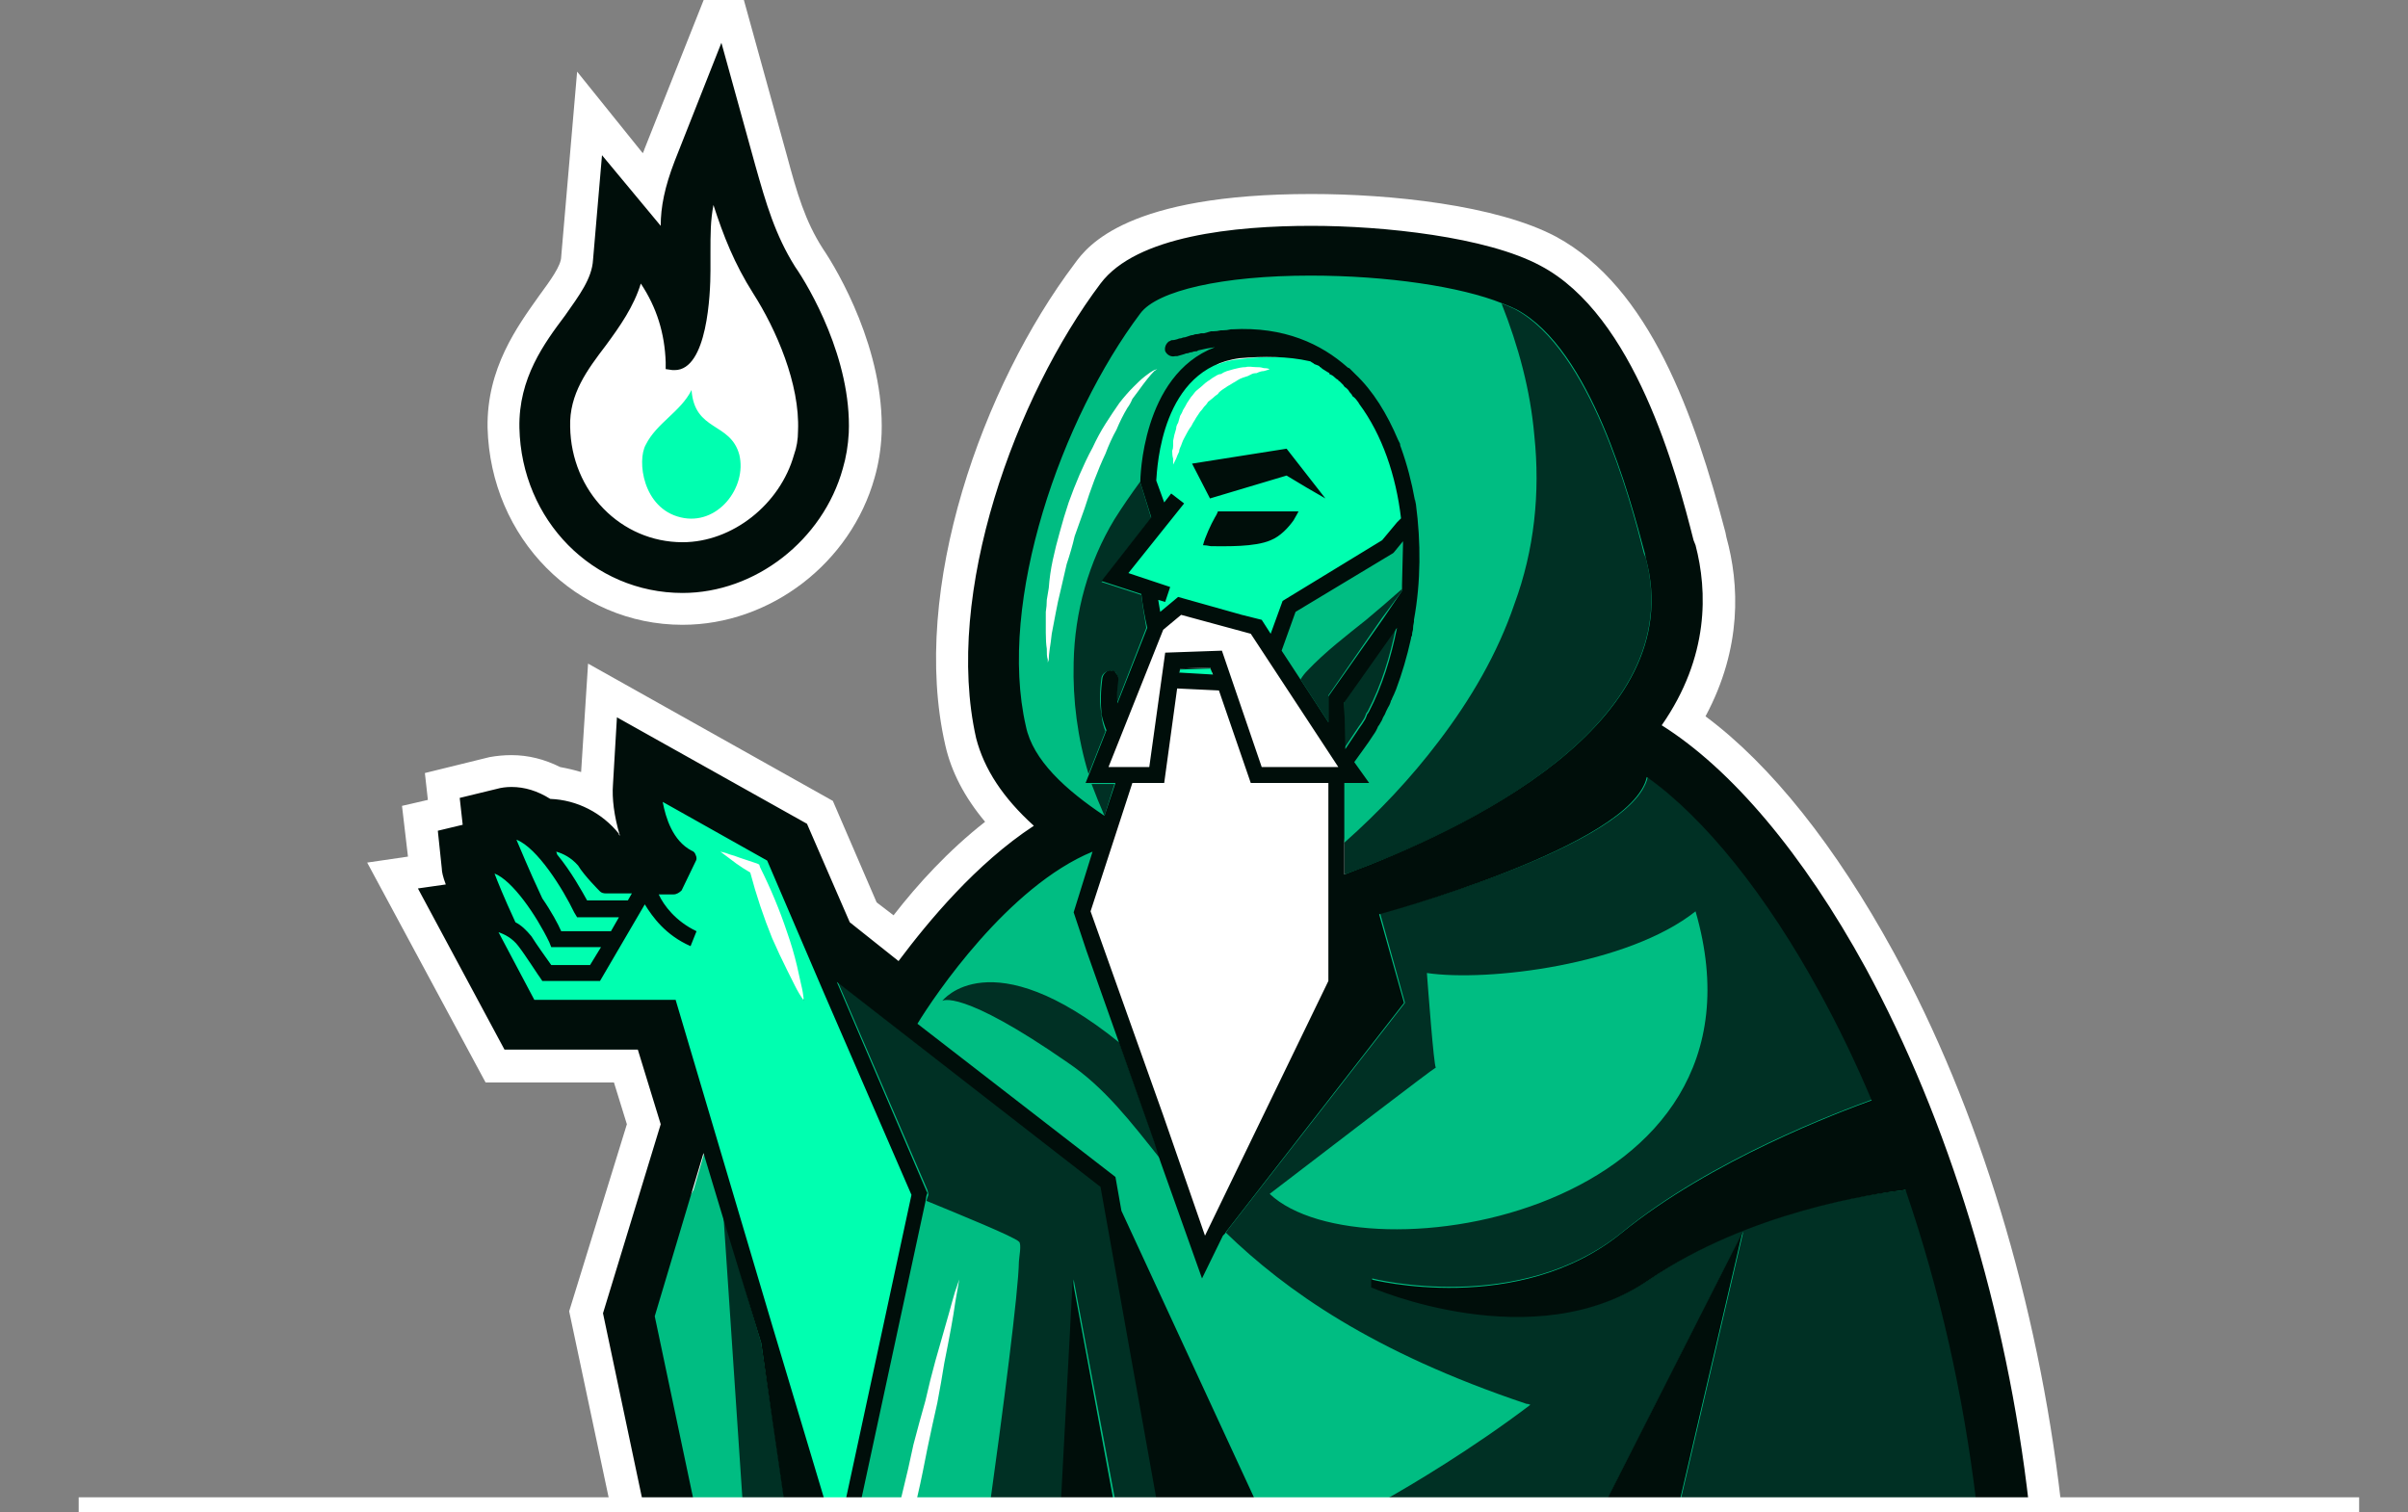 <svg version="1.2" xmlns="http://www.w3.org/2000/svg" viewBox="0 0 242 152" width="242" height="152"><rect x="0" y="0" width="242" height="152" fill="#808080" stroke="none"/><defs><clipPath clipPathUnits="userSpaceOnUse" id="cp1"><path d="m36.8-5.98h171.75v207.75h-171.75z"/></clipPath><clipPath clipPathUnits="userSpaceOnUse" id="cp2"><path d=""/></clipPath><clipPath clipPathUnits="userSpaceOnUse" id="cp3"><path d="m77 40h65v116h-65z"/></clipPath><clipPath clipPathUnits="userSpaceOnUse" id="cp4"><path d="m77.32 40.44h63.68v114.56h-63.68z"/></clipPath><clipPath clipPathUnits="userSpaceOnUse" id="cp5"><path d="m9.29 151.85h226.42v58.06h-226.42z"/></clipPath><clipPath clipPathUnits="userSpaceOnUse" id="cp6"><path d="m7.91 150.47h229.18v58.06h-2.75v-55.31h-223.68v55.31h-2.75zm0 60.81h229.18v-2.75h-229.18z"/></clipPath></defs><style>.a{fill:#fff}.b{fill:#00bd82}.c{fill:#003024}.d{fill:#00ffb0}.e{fill:#000e0a}</style><g clip-path="url(#cp1)"><path class="a" d="m207.1 150.8c-2.3-19.8-8.2-39.4-16.8-55.1-5.8-10.6-12.3-18.8-18.9-23.7 3.7-6.9 3.4-13.3 2.1-18l-0.1-0.5c-3.1-11.8-7.6-24.6-17-29.7-6-3.2-16.7-4.3-24.6-4.3-18.5 0-22.5 5.2-23.8 7-9.2 12.2-16.6 32.7-13 48.4q0.9 4 4 7.7c-3.7 2.9-6.8 6.3-9.2 9.4l-1.7-1.3-4.4-10.2-24.6-13.8-0.7 10.9q-1-0.3-2.1-0.5-2.4-1.2-4.9-1.2-1.1 0-2.2 0.2l-6.5 1.6 0.3 2.7-2.6 0.6 0.6 5.1-4.1 0.6 11.9 22.1h12.9l1.3 4.2-5.8 18.8 14.8 69.8 44.9-22.3 6.1-20.1h85zm-138.5-88c8.8 0 16.9-6.2 19.3-14.8q0.6-2.1 0.7-4.4c0.3-8.4-4.4-16.4-5.9-18.6-1.8-2.8-2.6-5.6-3.6-9.3l-6-21.7-8.3 20.9q-0.1 0.3-0.2 0.5l-6.6-8.2-1.6 18.6c0 0.9-1.1 2.4-2.2 3.9-2.2 3.1-5.3 7.3-5.2 13.3 0.3 11.1 8.9 19.8 19.6 19.8z"/></g><path fill-rule="evenodd" class="b" d="m202.5 154.8l-81.5-1-7.8 21.4-36.3 18.1-13.9-62.2 6.7-11.5 1.1-3.8 0.4 1.2 13-22.5 6.3 4.7 16.4-15.3c0 0-5.5-6.8-6.1-11-0.6-4.2 2.3-39.2 13.5-45.1 11.1-5.9 38.6-2.3 42 1.7 3.5 4 14.9 31 12.2 37.1-2.6 6.1-5.5 9.6-5.5 9.6 0 0 4.3-3.9 10.8 5.1 6.5 8.9 15.3 22.1 20.3 38 5.1 15.8 8.4 35.5 8.4 35.5zm-114.8 14.8q0.5-2.2 1.1-4.5 0.6-2.4 1.2-4.8 0.5-2.5 1.1-5 0.6-2.5 1.1-4.9c0.4-1.7 0.7-3.3 1-4.8q0.5-2.4 1-4.6 0.4-2.1 0.7-4c0.5-2.5 0.9-4.6 1.1-6.1q0.2-1.1 0.3-1.7 0.1-0.6 0.1-0.6 0 0-0.2 0.6-0.2 0.5-0.5 1.6c-0.4 1.5-1 3.5-1.7 6q-0.5 1.8-1 4-0.6 2.1-1.2 4.4-0.5 2.4-1.1 4.8-0.6 2.5-1.2 5-0.5 2.5-1.1 4.9c-0.3 1.7-0.7 3.3-1 4.9q-0.5 2.3-0.9 4.5-0.4 2.1-0.8 4c-0.4 2.6-0.8 4.7-1 6.1-0.3 1.5-0.4 2.3-0.4 2.3 0 0 0.3-0.8 0.7-2.2 0.4-1.4 1-3.5 1.6-6q0.5-1.8 1.1-3.9zm47.8-81.8q-0.2 0.1-0.3 0.1v-2.5l-1-7.2 2-0.1-10.2-15.3-7.4-2-2.6 2.9-6.5 14.1h4c0 0-3.8 10.6-4.3 12.4-0.4 1.4 11.9 35.5 11.9 35.5l15.8-27.1zm-29.8-24.1q0.2-1 0.4-2.1 0.2-1.1 0.5-2.3 0.3-1.3 0.6-2.6c0.3-0.9 0.6-1.9 0.8-2.8q0.5-1.4 1-2.8c0.6-1.9 1.3-3.8 2.1-5.5 0.3-0.8 0.7-1.7 1.1-2.4q0.5-1.2 1.1-2.2 0.3-0.4 0.5-0.9 0.3-0.4 0.6-0.8 0.5-0.7 0.9-1.2 0.4-0.5 0.7-0.8 0.3-0.2 0.3-0.2 0 0-0.3 0.1-0.4 0.2-0.9 0.6c-0.4 0.3-0.8 0.7-1.2 1.1q-0.7 0.7-1.4 1.6-0.7 1-1.4 2.1-0.7 1.1-1.3 2.4c-0.5 0.9-0.9 1.8-1.3 2.7q-0.6 1.4-1.1 2.8-0.5 1.5-0.9 3-0.4 1.4-0.7 2.8-0.3 1.4-0.4 2.8-0.1 0.6-0.2 1.2 0 0.6-0.1 1.2 0 0.6 0 1.1 0 0.5 0 1 0 1 0.1 1.6c0 0.5 0 0.8 0.1 1.1q0 0.3 0 0.3 0 0 0.1-0.3 0-0.4 0.1-1.1 0.1-0.6 0.2-1.5zm10.9-16.9c0.2 2.2 3.5 2.2 3.5 0-0.1-4.1 2.2-9.2 7-8.3 2.3 0.4 3.1-2.6 0.9-3.4-7-2.8-11.7 5.9-11.4 11.7z"/><path fill-rule="evenodd" class="c" d="m76.5 135c1.4 9 3.9 26.6 4.8 33l-4 18.7-0.4-1.9-4.2-62.7zm40.7 16.7q0 0.2 0 0.3l-3 10.1-6.3-33.5-2.5 47.1v0.7l5.2-2.3-15.5 7.7q0-0.4 0.1-1c1.3-8.4 7.1-47.9 7.2-54 0-0.3 0.3-1.8 0-2-0.5-0.5-5.9-2.7-9.3-4.1l0.2-0.6q0-0.2-0.1-0.5l-9-20.9 7.2 5.6 19.3 14.9zm35-91c2-5.4 2.6-11.2 2-16.9-0.4-4.6-1.6-9-3.3-13.3q0.8 0.3 1.4 0.6c7.5 4.1 11.5 18.9 12.9 24.5l0.2 0.5c4.4 16.7-18.4 27.5-30.3 31.8v-3.2c3.5-3.1 6.7-6.5 9.5-10.2 3.2-4.2 5.9-8.8 7.6-13.8zm-15.7 12.4q-0.6 0.9-1.4 2.1v-4.7l5.2-7.5c-0.6 3-1.5 5.9-2.8 8.4q-0.1 0.2-0.2 0.3-0.1 0.3-0.2 0.5-0.3 0.5-0.6 0.9zm-27.1 4.7c-1.1-3.6-1.6-7.4-1.5-11.2 0.1-5.1 1.5-10.1 4.1-14.4q1.2-1.9 2.6-3.8v0.1l1.1 3.6-5 6.4 4 1.3q0.2 1.6 0.5 3.3l-3 7.7q0-1.1 0.1-2.4c0.1-0.3 0-0.6-0.2-0.8q-0.2-0.1-0.4-0.2c-0.5 0-0.9 0.3-1 0.7-0.2 1.5-0.2 2.7 0 3.7q0 0.1 0 0.1 0.1 0.9 0.4 1.6zm0.3 1h2.3l-1 3.2q-0.7-1.6-1.3-3.2zm12.4-26.8c-0.1-0.6-0.4-1.4-0.6-2.2l0.1 0.2 7.8-2.3 2 1.2c-2.7-0.8-5.1 0.6-7 1.1-0.1 0.1 1.2 0.8 2.6 1.4h-4.6q0 0-0.3 0.6zm4.1 3.8c-1.6 0.5-3.4 0.8-5.1 0.8 0.2-0.1 0.4-0.9 0.6-1.8 1.6 0 4.4 0.1 6.1-0.6 0.9-0.4 1.7-1.3 2.2-2-0.1 1.9-2.1 3-3.8 3.6zm-4.6 11.3l0.2 0.7-3.3-0.2v-0.4zm9.1 1.2q0.3-0.5 0.7-0.9c1.8-1.9 3.9-3.5 5.9-5.1q1.8-1.5 3.6-3.1v0.2l-2 2.7-5.4 7.8v2.7zm38.2 82.5l6.3-27-13.7 27h-22.4c2.7-1.5 8.9-5.2 14.7-9.6q-0.2-0.1-0.4-0.1c-15.5-5.2-24.2-11.4-30.2-17.2l0.2-0.3 17.8-22.8-2.5-9c0 0 25.4-6.7 26.9-13.7 5.8 4.1 12 11.7 17.4 21.6q2.8 5.2 5.2 10.8c-3.3 1.2-16.2 6-25.1 13.3-10.4 8.5-25.2 4.7-25.2 4.7v0.8c0 0 16.4 7.2 28-0.8 9.9-6.8 22.4-8.6 25.7-8.9 3.4 9.9 5.8 20.5 7.1 31.2zm-41.3-30.8c9.3 8.8 51.6 2 42.8-28.4-6.8 5.4-20.9 7.1-27 6.2 0.1 1.3 0.7 9.4 0.9 9.5-0.4 0.2-10.3 7.8-16.7 12.7zm-32.9-19.4c0 0 4.8-6.3 17.8 4.2l4.2 11.8c-3.1-3.9-5.7-7.3-9.4-9.8-10.8-7.5-12.6-6.2-12.6-6.2z"/><path fill-rule="evenodd" class="d" d="m141.2 52.2l-1.9 2.4-10.1 6-1.4 4-1.2-1.9-8.1-2.2-2.1 1.7-0.2-0.7q-0.1-0.5-0.1-1.1l-0.1-0.7 0.9 0.3 0.2-0.7-4.3-1.4 5.7-7.3-0.7-0.5-1 1.3-0.9-3v-0.1c0-1.2 0.4-11.7 8.7-12.7q0.1 0 0.3 0c-0.9 0.2-1.9 0.6-2.7 1.1q1.1-0.5 2.4-0.6 2.2-0.3 4.3-0.2-0.7-0.3-1.5-0.4 2.3 0 4.4 0.4l0.2 0.1q0.1 0.1 0.3 0.2l0.2 0.1q0.2 0.1 0.3 0.2l0.2 0.1q0.1 0.1 0.3 0.2l0.2 0.2q0.2 0.1 0.3 0.2h0.1q0.2 0.2 0.4 0.3l0.2 0.2q0.1 0.1 0.3 0.2l0.1 0.1q0.1 0.2 0.3 0.3c0.1 0.1 0.3 0.3 0.4 0.4q0.1 0.1 0.2 0.2 0.2 0.2 0.3 0.4l0.2 0.2q0.2 0.3 0.5 0.6 0.1 0.1 0.1 0.2c2.3 3 3.7 7.1 4.3 11.7zm-18.5-14.6c-0.3 0-0.5 0.2-0.7 0.3-0.2 0.1-0.4 0.3-0.6 0.4q-0.3 0.2-0.6 0.5l-0.6 0.5c-0.2 0.2-0.3 0.4-0.5 0.6q-0.2 0.3-0.4 0.6-0.2 0.4-0.4 0.7-0.1 0.3-0.3 0.6-0.1 0.4-0.2 0.7-0.2 0.3-0.2 0.6-0.2 0.6-0.3 1.2 0 0.3 0 0.5 0 0.3-0.1 0.5 0 0.5 0.1 0.8 0 0.6 0 0.6 0 0 0.3-0.6 0.1-0.3 0.3-0.7 0-0.2 0.1-0.4 0.1-0.2 0.2-0.5c0.1-0.3 0.3-0.6 0.5-1q0.1-0.2 0.3-0.5c0.1-0.1 0.2-0.3 0.3-0.5q0.2-0.3 0.3-0.5 0.2-0.3 0.4-0.6 0.2-0.2 0.4-0.5c0.1-0.1 0.3-0.3 0.4-0.5l0.5-0.4q0.2-0.2 0.5-0.4c0.1-0.2 0.3-0.3 0.4-0.4q0.3-0.2 0.6-0.4 0.2-0.1 0.5-0.3 0.2-0.1 0.5-0.3c0.3-0.2 0.7-0.3 1-0.4q0.2-0.1 0.4-0.2 0.2-0.1 0.5-0.1 0.4-0.2 0.7-0.2c0.4-0.1 0.6-0.2 0.6-0.2 0 0-0.2-0.1-0.6-0.1-0.3-0.1-0.5-0.1-0.8-0.1-0.3 0-0.7-0.1-1 0-0.4 0-0.8 0.1-1.2 0.2q-0.4 0.1-0.7 0.2-0.3 0.1-0.6 0.3zm-57.8 7.1c1.1-2.2 3.5-3.3 4.6-5.5 0.3 4.2 3.9 3.2 4.8 6.5 0.8 3.3-2.2 7.2-5.9 6.3-3.8-0.9-4.4-5.7-3.5-7.3zm12.7 39.9l15.2 35.3-8.6 38.4-17.1-56.2c-0.1 0.1-3.2-0.4-5.3-0.2-2 0.3-4.1 0.8-6.2 0.6-3.5-0.3-5.3-2.9-6.8-5.8-1.8-3.4-1.6-7.5-0.2-10.9 1.1-2.6 3.5-3.7 6.1-2.4 1.5 0.8 2.6 1.8 3.9 2.9 1.5 1.1 3.6 1.1 5.3 2q0.6 0.1 1 0.4c0.1-0.4 2.7-2.7 2.8-2.7-0.2-0.3-2.6-3.4-3.3-4.9-0.8-1.9 2-3.6 2.9-1.7 0.3 0.8 10.3 5.2 10.3 5.2zm1.5 9.1q-1.1-3.3-2.7-6.5l-0.1-0.3-0.2-0.1q-0.9-0.3-1.8-0.6-0.5-0.2-0.9-0.3-0.5-0.2-1-0.3 0.4 0.3 0.8 0.6 0.4 0.3 0.8 0.6 0.7 0.5 1.4 0.9 0.9 3.4 2.2 6.6 0.7 1.6 1.5 3.2 0.4 0.8 0.8 1.6 0.4 0.8 0.9 1.5-0.1-0.9-0.3-1.7-0.2-0.9-0.4-1.8-0.4-1.7-1-3.4zm42.6-26.5l0.2 0.7-3.4-0.2 0.1-0.4z"/><g clip-path="url(#cp2)"><g clip-path="url(#cp3)"><g clip-path="url(#cp4)"><path fill-rule="evenodd" class="c" d="m140.8 52.1l-0.4 0.4-1.4 1.8-11.3 9.4-0.9-1.3-2-0.6c0.3-0.8 0.6-1.6 1-2.3 0.9-1.7 2.9-2.4 4.5-3.3 2.5-1.3 5.2-2.2 7.4-3.9 0.5-4 0.3-8-1.1-11.7 2.3 3.1 3.7 7.2 4.2 11.5zm-57.9 47.6l8.8 20.3-7.5 34.8-6.5-21.7q0.3-1.1 0.6-2.2c1.6-5.7 2.9-11.4 3.5-17.3 0.5-4.6 0.9-9.3 1.1-13.9zm50.7-1l-12.4 25.5-4.3-12.1c4.8-7 9.4-14.2 11.7-22.4 1.1-3.6 1.6-7.2 1.4-10.9h3.5z"/></g></g></g><path fill-rule="evenodd" class="e" d="m52.2 43c-0.1-5 2.5-8.5 4.6-11.3 1.4-2 2.7-3.7 2.8-5.6l0.9-10.5 5.9 7.1c0-1.9 0.4-3.9 1.4-6.5l4.7-11.9 3.4 12.3c1.1 3.9 2 7 4 10.2 1.4 2 5.7 9.3 5.4 16.7q-0.1 1.9-0.6 3.6c-2 7.2-8.8 12.5-16.1 12.5-9 0-16.2-7.3-16.4-16.6zm5.1-0.1c0.1 6.5 5.1 11.6 11.3 11.6 5 0 9.8-3.8 11.2-8.8q0.4-1.1 0.4-2.4c0.2-4.7-2.2-10.2-4.5-13.8-1.9-3-3-5.8-4-8.9-0.3 1.6-0.3 2.9-0.3 4.8q0 0.8 0 1.8c0 2.3-0.3 10-3.6 10q-0.1 0-0.2 0l-0.7-0.1v-0.7c-0.1-2.9-0.9-5.5-2.5-7.9-0.7 2.3-2.1 4.3-3.5 6.2-1.9 2.5-3.7 4.9-3.6 8.2zm147.1 113h-83.8l-6.4 21.2-39.9 19.8-13.7-64.9 5.8-19-2.3-7.5h-13.4l-8.7-16.2 2.8-0.4c-0.3-0.8-0.4-1.3-0.4-1.6l-0.4-3.8 2.5-0.6-0.3-2.7 3.7-0.9q0.7-0.2 1.5-0.2 2 0 3.9 1.2c2.7 0.1 5.2 1.4 6.9 3.5v0.1q0 0 0.1 0.1c-0.6-2-0.8-3.8-0.7-5.1l0.4-6.8 19.1 10.7 4.3 9.9 4.9 3.9c3-4 7.8-9.8 13.6-13.6-3.1-2.8-5-5.7-5.8-8.8-3.3-14.6 4-34.4 12.5-45.7 3.6-4.8 13.5-5.8 21.2-5.8 7.2 0 17.6 1.1 23 4 9.5 5 13.7 20.9 15.4 27.6l0.2 0.5c1.2 4.6 1.4 11.2-3.4 18.1 7 4.4 14.2 12.9 20.5 24.4 8.3 15.3 14.2 34.5 16.4 53.9zm-142.1-71.9q0 0 0 0.1 0-0.1 0-0.1zm48.7-2l1.1-3.3h-3l0.4-1 1.7-4.3q-0.3-0.7-0.5-1.6 0 0 0-0.1c-0.1-1-0.1-2.2 0.1-3.6 0.1-0.4 0.5-0.8 0.9-0.7q0.3 0 0.4 0.2c0.2 0.2 0.3 0.4 0.3 0.7q-0.2 1.4-0.1 2.4l3-7.6q-0.4-1.7-0.6-3.4l-4-1.3 5-6.4-1.1-3.5v-0.1c0-0.1 0.1-10.7 7.5-13.5q-0.8 0.1-1.6 0.3-0.1 0-0.2 0.1-0.3 0-0.5 0.1-0.2 0-0.4 0.1-0.2 0-0.4 0.1-0.4 0.1-0.7 0.2-0.1 0-0.2 0c-0.4 0.1-0.8-0.1-1-0.5-0.1-0.4 0.1-0.8 0.4-1q0.1 0 0.2-0.1 0.3 0 0.6-0.1 0.2-0.1 0.4-0.1 0.2-0.1 0.4-0.1 0.3-0.1 0.6-0.2 0.2 0 0.4-0.1 0.3 0 0.6-0.1 0.2 0 0.3 0 0.4-0.1 0.7-0.2 0.1 0 0.2 0 0.4 0 0.8-0.1 0.1 0 0.2 0 0.4 0 0.8-0.1 0 0 0.1 0c5.3-0.3 9 1.5 11.6 3.8q0.1 0.1 0.2 0.1 0.1 0.1 0.2 0.2 0.2 0.2 0.3 0.3 0 0 0.1 0.1c1.8 1.7 3.2 4 4.3 6.6q0.1 0.2 0.2 0.4 0 0.2 0.1 0.4 0.9 2.5 1.4 5.3v-0.1l0.1 0.5c0.5 3.8 0.5 7.8-0.2 11.6q0 0.1 0 0.2-0.1 0.4-0.1 0.8-0.1 0.3-0.1 0.6-0.1 0.1-0.1 0.3-0.6 2.7-1.5 5.1-0.2 0.5-0.4 0.9 0 0.1-0.1 0.2-0.1 0.4-0.3 0.7-0.1 0.2-0.2 0.4-0.1 0.3-0.3 0.6-0.1 0.3-0.3 0.6-0.1 0.2-0.2 0.3-0.2 0.5-0.5 0.9c-0.5 0.8-1.2 1.7-1.9 2.7l1.5 2.1h-2.5v9.2c11.9-4.4 34.8-15.1 30.3-31.8l-0.1-0.5c-1.5-5.6-5.4-20.5-12.9-24.5q-0.6-0.3-1.4-0.6c-4.2-1.7-11.6-2.8-19.3-2.8-8.8 0-15.4 1.5-17.1 3.8-7.9 10.5-14.4 28.9-11.5 41.5 0.7 3.4 4 6.4 7.9 9zm7.3-12.8l-1.3 9.5h-3.2l-4.2 12.9 7.3 20.5 4.2 12.1 12.4-25.6v-19.9h-7.8l-3.2-9.3zm16.2 7.9l-8.8-13.4-7-1.9-1.8 1.5-5.5 13.8h4.1l1.6-11.5 5.7-0.2 4 11.7zm-12.6-9.3l-0.3-0.7-3 0.1-0.1 0.4zm-4.3-8.8l-0.5 1.5-0.7-0.2q0.1 0.6 0.2 1.2l1.8-1.5 6.4 1.8 2 0.5 0.9 1.4 1.2-3.3 10-6.1 1.5-1.8 0.4-0.4c-0.5-4.3-1.9-8.4-4.2-11.5q-0.1-0.2-0.2-0.3-0.2-0.3-0.5-0.5 0-0.1-0.1-0.2-0.2-0.2-0.3-0.4-0.1-0.1-0.2-0.2-0.2-0.1-0.3-0.3-0.2-0.2-0.4-0.4-0.1 0-0.1-0.1-0.2-0.1-0.4-0.3-0.2-0.2-0.5-0.3 0-0.1 0-0.1-0.2-0.1-0.5-0.3-0.2-0.1-0.4-0.3-0.1 0-0.1-0.1-0.2-0.1-0.5-0.2-0.1-0.1-0.3-0.2-0.1-0.1-0.2-0.1c-2.2-0.5-4.6-0.5-7-0.3-7.9 1-8.3 11-8.4 12.3l0.8 2.2 0.7-0.9 1.3 1-5.6 7zm15.9 11l5.5-7.8 1.9-2.8v-0.6l0.1-4.1q0-0.2 0-0.3l-0.9 1.1-0.1 0.1-9.8 5.9-1.4 3.9 1.9 2.9 2.8 4.3zm1.6 0.6l0.1 4.6v0.1q0.8-1.2 1.4-2.1 0.3-0.4 0.6-0.9 0.1-0.2 0.2-0.5 0.1-0.1 0.2-0.3c1.3-2.5 2.2-5.4 2.8-8.4zm-67.2 29.9l9.7 32.7 6.5 21.7 7.5-34.8-8.8-20.3-5.7-13.3-10.5-5.9c0.3 1.6 1 3.9 2.9 4.9q0.3 0.1 0.4 0.4 0.2 0.4 0 0.7l-1.4 2.9c-0.2 0.2-0.5 0.4-0.8 0.4h-1.5c0.5 1.1 1.7 2.7 3.8 3.7l-0.6 1.5c-2.5-1.1-3.8-2.9-4.6-4.2l-4.5 7.7h-5.8l-0.2-0.3c-0.1-0.1-1.5-2.3-2.2-3.2-0.6-0.8-1.4-1.2-2-1.4l3.6 6.8zm-16-16.1c0.4 0.9 1.1 2.7 2.6 5.9 0.9 1.3 1.6 2.6 1.9 3.3h5l0.8-1.4h-4.2l-0.3-0.5c-1.1-2.3-3.7-6.5-5.8-7.3zm-2.2 3.4c0.3 0.8 0.9 2.3 2.1 4.9 0.6 0.3 1.1 0.8 1.6 1.4 0.5 0.8 1.5 2.2 2 2.9h3.9l1.1-1.8h-5l-0.2-0.5c-1.3-2.7-3.7-6.2-5.5-6.9zm6.2-2.2l0.1 0.3c1.4 1.7 2.5 3.7 3 4.6h4.1l0.4-0.7h-2.6q-0.4 0-0.6-0.2c-0.1-0.1-1.6-1.6-2.2-2.6-0.7-0.8-1.5-1.2-2.2-1.4zm21.3 101.2l4.1-18.7c-0.9-6.4-3.5-24-4.8-33.1l-3.9-12.8-1.9-6.3-4.9 16.4 11.1 52.6zm39.2-35.1l-5.8-32.4-19.3-15-7.2-5.6 9 21 0.1 0.2-0.1 0.3-0.1 0.6-13.1 60.8-1.6 7.6 16.8-8.3 10.2-5.1 2.5-47.1 5.9 31.8zm82.2-0.8c-1.3-10.8-3.7-21.4-7.1-31.3-3.3 0.4-15.7 2.2-25.7 9-11.6 8-28 0.8-28 0.8v-0.8c0 0 14.8 3.8 25.2-4.7 9-7.3 21.8-12.1 25.1-13.3q-2.4-5.7-5.2-10.8c-5.4-9.9-11.6-17.6-17.4-21.7-1.5 7-26.9 13.8-26.9 13.8l2.5 8.9-17.8 22.9-0.2 0.3-0.2 0.2-2.1 4.3-4.2-11.8-0.6-1.9-6.8-19.2-1.3-3.9 1.9-6.1c-8.5 3.5-15.9 14.5-17.6 17.3l19.9 15.4 0.6 3.4 13.5 29.2h35.2l13.7-27-6.3 27zm-75.7-26.7l0.1-0.2-0.1 0.2zm7.6-72.8c0 0-0.2 0.4-0.5 0.9-0.5 0.7-1.3 1.6-2.3 2-1.6 0.7-4.5 0.6-6 0.6q-0.5-0.1-0.8-0.1c0.2-0.8 0.8-2.1 1.2-2.8 0.2-0.3 0.3-0.6 0.3-0.6zm-9-1.5l-1.7-3.3 9.5-1.5 3.9 5-1.9-1.1-2-1.2-7.7 2.3z"/><g clip-path="url(#cp5)"><path class="c" d="m7.9 150.5h229.3v60.8h-229.3z"/></g><g clip-path="url(#cp6)"><path class="a" d="m7.9 150.5h229.3v60.8h-229.3z"/></g><path class="d" d="m55.9 182.4h-20.1v-17.2h7.2v12.9h12.9z"/><path fill-rule="evenodd" class="d" d="m69.3 182.7q-6.3 0-9.3-2.6-2.7-2.3-2.7-6.3 0-4 2.7-6.3 3-2.7 9.3-2.7 6.4 0 9.4 2.7 2.7 2.3 2.7 6.3 0 4-2.7 6.3-3 2.6-9.4 2.6zm0-4.6q2.7 0 3.9-1.5 1-1.2 1-2.8 0-1.7-1-2.9-1.2-1.5-3.9-1.5-2.6 0-3.8 1.5-1 1.2-1 2.9 0 1.6 1 2.8 1.2 1.5 3.8 1.5z"/><path fill-rule="evenodd" class="d" d="m111.2 182.4h-7.3l-1.6-2.9h-10.9l-1.6 2.9h-7.3l11-17.2h6.7zm-11.4-7.1l-2.9-5.2-3 5.2z"/><path class="d" d="m138.8 182.4h-8.6l-9.7-11.7v11.7h-7.2v-17.2h8.5l9.7 11.6v-11.6h7.3z"/><path class="d" d="m169.6 182.4h-6l-4.2-11.2-4.3 11.2h-6l-8.3-17.2h7.4l4.3 10.9 4.6-10.9h4.5l4.6 10.9 4.4-10.9h7.3z"/><path class="d" d="m187.2 182.4h-7.2v-17.2h7.2z"/><path class="d" d="m210 182.4h-19.9v-4.3l11.4-8.7h-11.4v-4.2h19.9v4.2l-11.4 8.7h11.4z"/></svg>